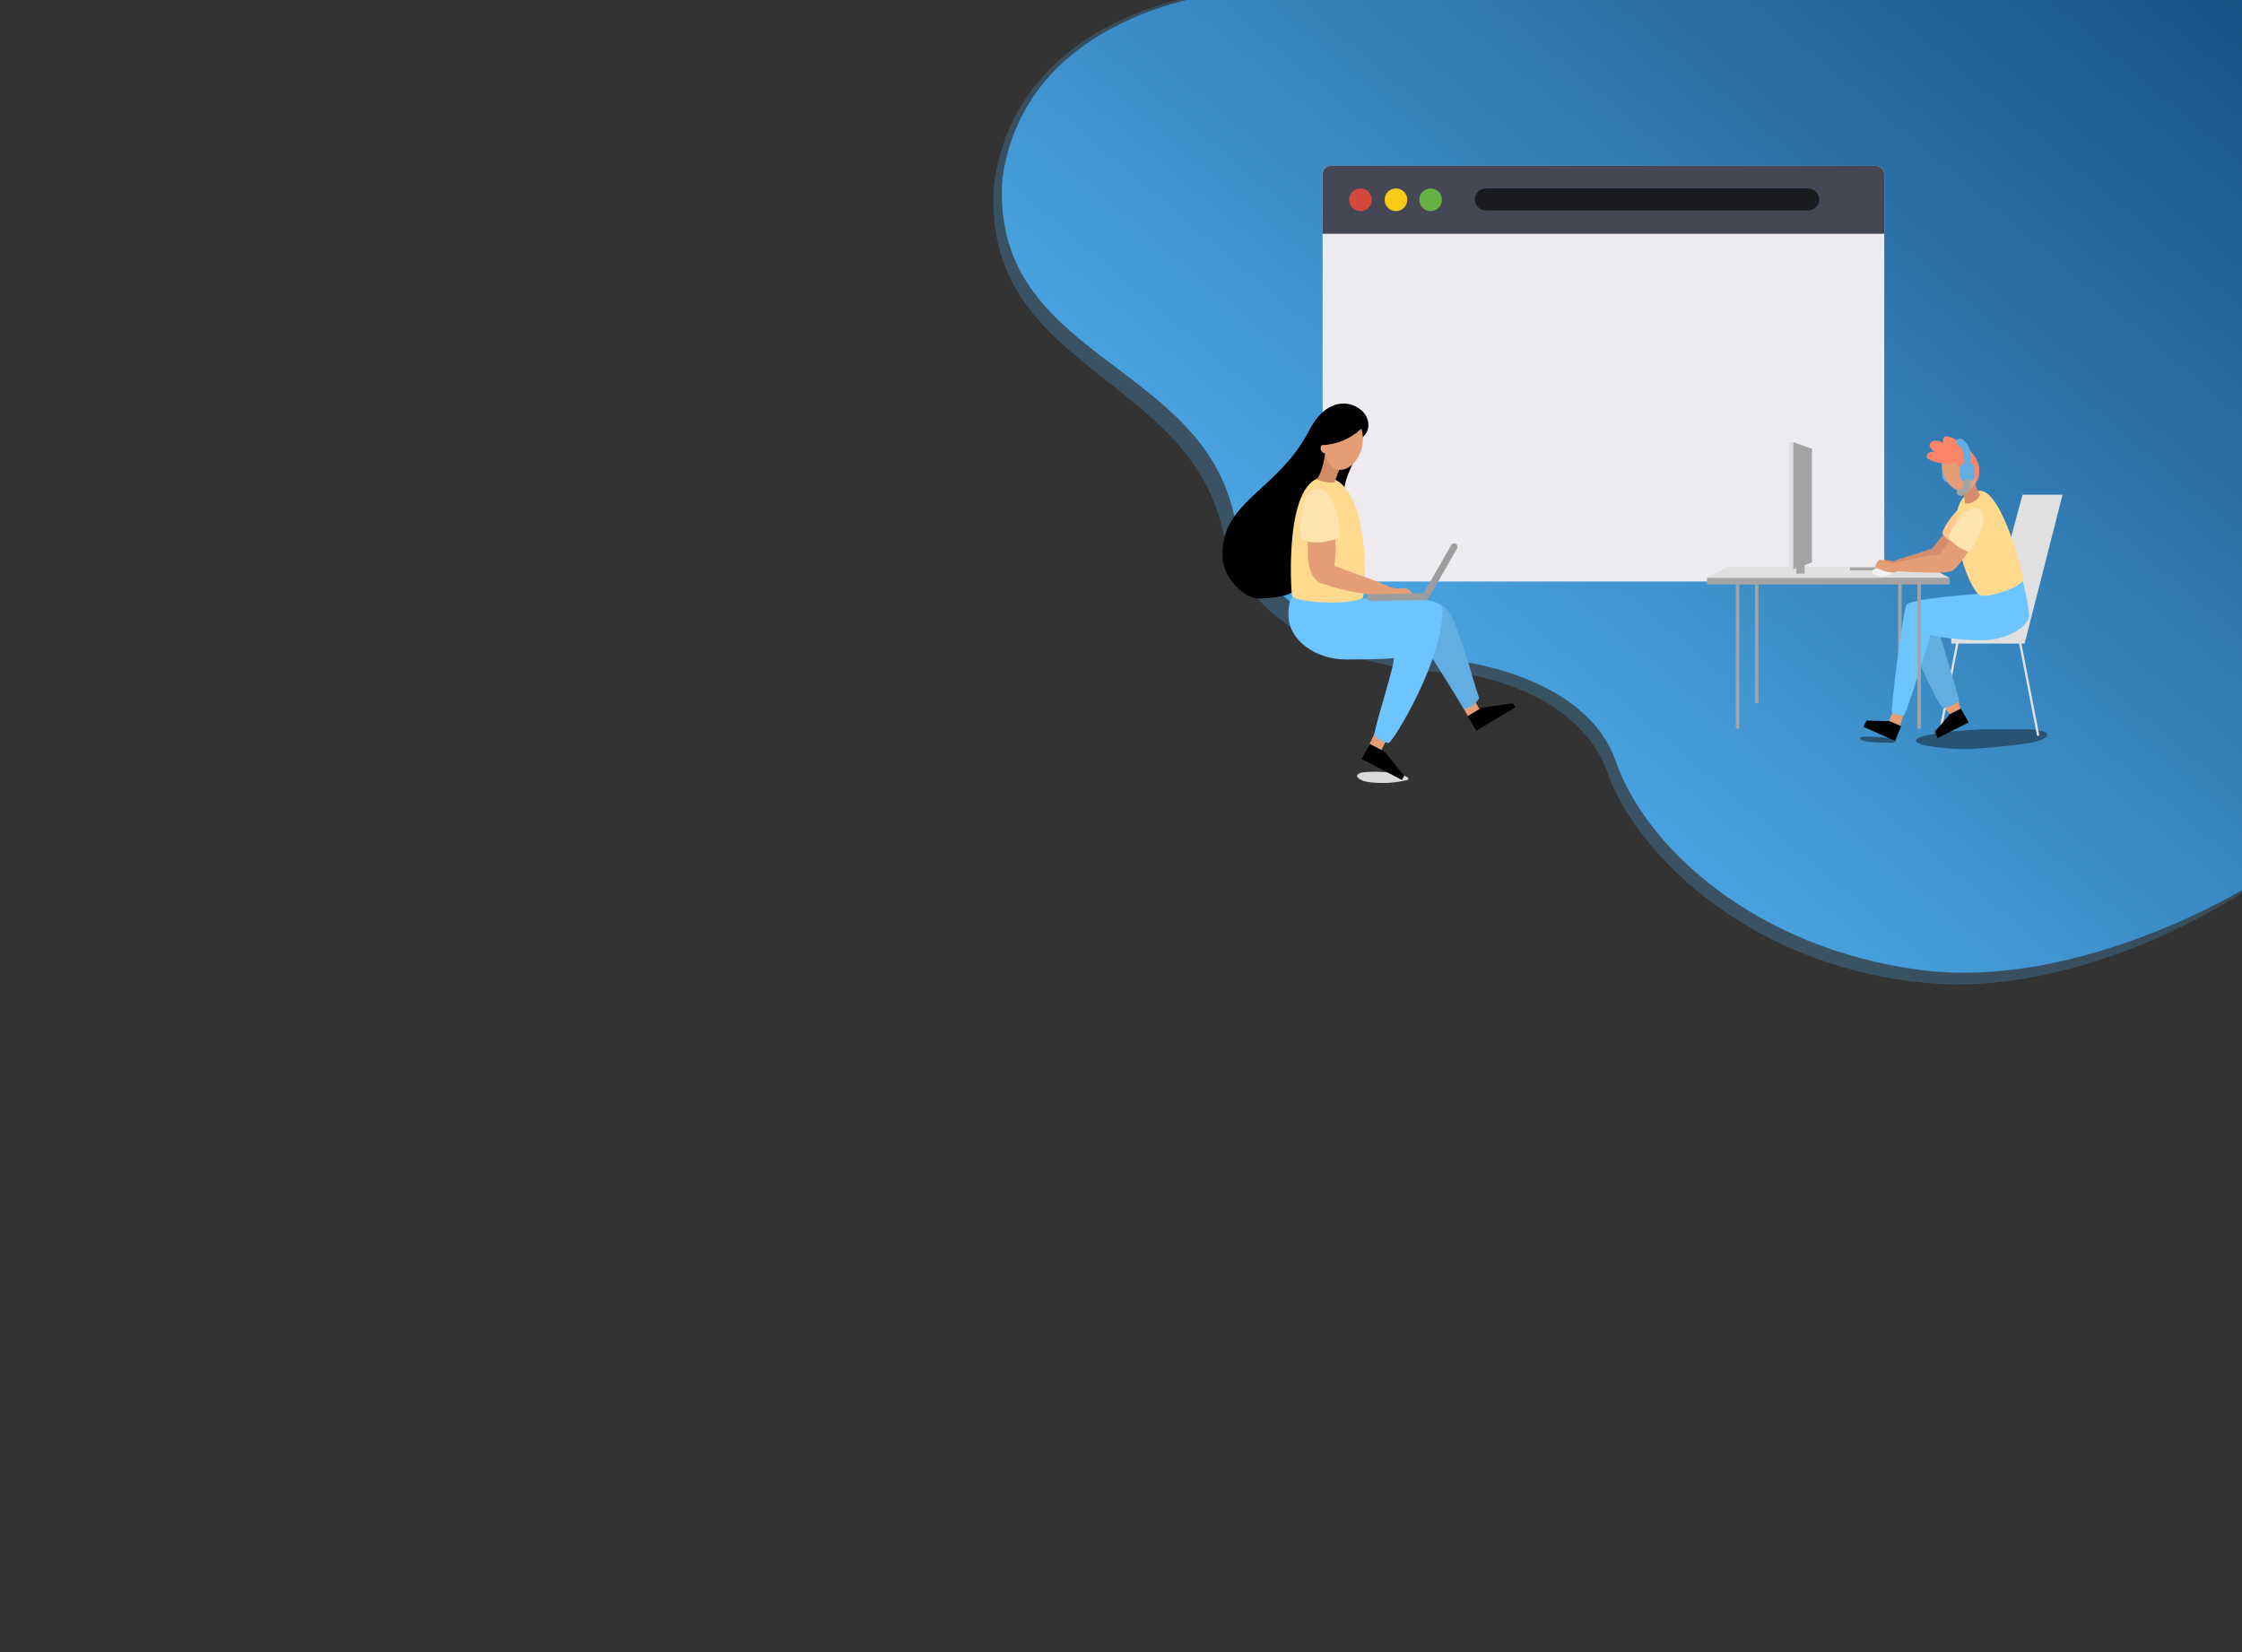 <svg xmlns="http://www.w3.org/2000/svg" xmlns:xlink="http://www.w3.org/1999/xlink" version="1.1" id="Layer_1" x="0px" y="0px" viewBox="0 0 1920 1415" style="enable-background:new 0 0 1920 1415;" xml:space="preserve">
<rect x="0" y="0" width="1920" height="1415" fill="#333333" stroke="none"/>
<style type="text/css">
	.st0{clip-path:url(#SVGID_2_);}
	.st1{fill:#FFFFFF;}
	.st2{fill:url(#Path_43_1_);}
	.st3{fill:url(#Path_44_1_);}
	.st4{fill:#EDEBF0;}
	.st5{fill:#454854;}
	.st6{fill:#D5483D;}
	.st7{fill:#F6CC17;}
	.st8{fill:#66B141;}
	.st9{fill:#191B1E;}
	.st10{fill:#295372;}
	.st11{fill:none;stroke:#A4A4A4;stroke-width:3;stroke-linecap:round;stroke-linejoin:round;}
	.st12{fill:#62AEE2;}
	.st13{fill:#E49D75;}
	.st14{fill:#D38D6A;}
	.st15{fill:none;stroke:#E0E0E0;stroke-width:2;stroke-linecap:round;stroke-linejoin:round;}
	.st16{fill:#E0E0E0;}
	.st17{fill:#6DC4FF;}
	.st18{fill:#FFC78E;}
	.st19{fill:#FFD98E;}
	.st20{fill:#FD8369;}
	.st21{fill:#A4A4A4;}
	.st22{fill:#F2F2F2;}
	.st23{fill:#FFE4AD;}
	.st24{fill:none;stroke:#62AEE2;stroke-width:6;stroke-linecap:round;stroke-linejoin:round;}
	.st25{fill:none;stroke:#A4A4A4;stroke-width:6;stroke-linecap:round;stroke-linejoin:round;}
	.st26{fill:#D9D9D9;}
	.st27{fill:#D18C65;}
	.st28{fill:#FFC88E;}
	.st29{fill:none;stroke:#9D9D9D;stroke-width:5.79;stroke-linecap:round;stroke-linejoin:round;}
	.st30{fill:#3F93CE;}
	.st31{font-family:'Corbel-Bold';}
	.st32{font-size:76px;}
	.st33{fill:#32424E;}
	.st34{font-family:'Corbel';}
	.st35{font-size:28px;}
	.st36{fill:url(#Rectangle_10_1_);}
	.st37{font-family:'Novecentosanswide-Light';}
	.st38{fill:#2C2C2C;}
	.st39{font-size:21px;}
	.st40{fill-rule:evenodd;clip-rule:evenodd;fill:#FFFFFF;}
	.st41{font-size:40px;}
	.st42{fill:#EFEFEF;}
</style>
<g>
	<defs>
		<rect id="SVGID_1_" width="1920" height="1415"/>
	</defs>
	<clipPath id="SVGID_2_">
		<use xlink:href="#SVGID_1_" style="overflow:visible;"/>
	</clipPath>
	<g id="Web_1920_1" class="st0">
		
		
			<linearGradient id="Path_43_1_" gradientUnits="userSpaceOnUse" x1="0.262" y1="1247.473" x2="1.015" y2="1248.169" gradientTransform="matrix(1089.127 0 0 -851.027 850.701 1062241.5)" style="&#10;    color: #1a5285;&#10;">
			<stop offset="0" style="stop-color:#4EABE9;stop-opacity:0.271"/>
			<stop offset="1" style="stop-color:#234C70;stop-opacity:0.361"/>
		</linearGradient>
		<path id="Path_43" class="st2" d="M1052.8-8c0,0-180.2,11.7-201.6,165.9c-11.2,159.5,168,161.7,196.5,298.9    c29.5,121.3,200.9,119.5,200.9,119.5s104,10.5,129.2,88.9C1409.3,745,1519,838,1671,843c136.2,1.8,261.6-84.5,268.8-92.7    c-1.5-72.7,0.8-150.6-5.3-224.2C1925.7-4.2,1911-8,1911-8H1052.8z"/>
		
			<linearGradient id="Path_44_1_" gradientUnits="userSpaceOnUse" x1="0.266" y1="1247.47" x2="1.019" y2="1248.166" gradientTransform="matrix(1070.249 0 0 -840.995 858 1049722)">
			<stop offset="0" style="stop-color:#4EABE9"/>
			<stop offset="1" style="stop-color:#185285"/>
		</linearGradient>
		<path id="Path_44" class="st3" d="M1062-8c0,0-181.9,11.3-203.5,160.3c-11.3,154.1,169.6,156.2,198.3,288.8    c29.8,117.1,187,124.3,187,124.3s113,10.3,139.8,86.3c26.6,75.8,121.3,160.3,260,178.8s284.6-73,284.6-73V-8H1062z"/>
		<g id="Group_1" transform="translate(292.653 -79.92)">
			<path id="Rectangle_1" class="st4" d="M847,221.9h467c3.9,0,7,3.1,7,7v342c0,3.9-3.1,7-7,7H847c-3.9,0-7-3.1-7-7v-342     C840,225,843.1,221.9,847,221.9z"/>
			<path id="Rectangle_2" class="st5" d="M847.1,221.9h466.8c3.9,0,7.1,3.2,7.1,7.1v51.1l0,0H840l0,0V229     C840,225.1,843.2,221.9,847.1,221.9C847.1,221.9,847.1,221.9,847.1,221.9z"/>
			<circle id="Ellipse_1" class="st6" cx="872.4" cy="251" r="9.7"/>
			<circle id="Ellipse_2" class="st7" cx="902.8" cy="251" r="9.7"/>
			<circle id="Ellipse_3" class="st8" cx="932.5" cy="251" r="9.7"/>
			<path id="Rectangle_3" class="st9" d="M979.8,241.3h276c5.2,0,9.4,4.2,9.4,9.4l0,0c0,5.2-4.2,9.4-9.4,9.4h-276     c-5.2,0-9.4-4.2-9.4-9.4l0,0C970.4,245.5,974.6,241.3,979.8,241.3z"/>
		</g>
		<g id="Group_6" transform="translate(76 6)">
			<path id="Path_46" class="st10" d="M1519.7,628.3c0,0-2.5-0.7-2.9-2.1c-0.4-1.4,5.3-1.5,5.3-1.5s3,0,8.8,0.3     c3.4,0.1,6.8,0.4,10.1,1c11,2.8,4.4,4,4.4,4s0,0.3-11.6-0.1S1519.7,628.3,1519.7,628.3z"/>
			<path id="Path_47" class="st10" d="M1659.2,618.5c0,0,17.9,0.2,18.1,4.7s-16.5,7.3-16.5,7.3s-19.1,2.8-39.2,4.2     c-9.2,0.7-18.2,1.3-31.8,0c-39.4-3.8-20.5-9.8-20.5-9.8s14-4.6,52.2-6.4l0,0C1660.5,618.4,1659.2,618.5,1659.2,618.5z"/>
			<g id="Layer_2_1_" transform="translate(2245.231 277.98)">
				<g id="vector" transform="translate(-859.401 89.64)">
					<line id="Line_1" class="st11" x1="165.2" y1="127" x2="165.2" y2="227.2"/>
					<path id="Rectangle_4" class="st12" d="M207.5,21.9L207.5,21.9c3.5,0,6.3,2.8,6.3,6.3v5.1c0,3.5-2.8,6.3-6.3,6.3l0,0       c-3.5,0-6.3-2.8-6.3-6.3v-5.1C201.2,24.7,204,21.9,207.5,21.9z"/>
					<path id="Path_1" class="st13" d="M159.1,236.2c-0.4,1.1-3.5,7.9-3.5,7.9l9.8,3.7l2.9-9.7L159.1,236.2z"/>
					<path id="Path_2" class="st13" d="M215.3,226.6l2,7.4l-8.8,4.3l-5.8-6.1L215.3,226.6z"/>
					<path id="Path_3" class="st14" d="M202.6,84.1c-1,1.2-9.3,11.2-9.9,11.9s-25,8.2-26.3,8.5s-5.9,2.4-7.2,2.4s-5.5-1.4-7.2-1.1       s-7.3,3.5-6.7,4.8s60.2-3,60.2-3l6.5-20.2L202.6,84.1z"/>
					<line id="Line_2" class="st15" x1="214.3" y1="177.5" x2="199.2" y2="255.6"/>
					<path id="Path_4" class="st16" d="M270.2,50h34.3L272,177.5h-62.8v-8.3l35.2-23.4L270.2,50z"/>
					<path id="Path_5" class="st12" d="M199.2,170.1c1.7,3.6,16.4,53.5,16.8,56.4c-1.9,2-10,6.3-13.5,6.6       c-5.9-4.6-22.3-43.4-22.3-43.4S185.8,157.5,199.2,170.1z"/>
					<path id="Path_6" class="st17" d="M269.9,122.6c1.3,1.5,5.4,23.9,6,29.7c0.9,9.1-16.7,22.4-41.6,22.4c-8.2,0-35.4-1.8-43.2-4.8       c-0.4,4.9-20.1,66.6-22.3,68.8c-3.7,1-9.1-1-10.4-2.4s9.4-86.5,12.4-92s64.4-9.6,64.4-9.6L269.9,122.6z"/>
					<path id="Path_7" class="st18" d="M227.3,58.8c11.5,6.7-5.7,36.1-7.9,36.9c-3.5-0.4-15.6-7.5-17.8-12.7       C201.1,79.8,217.5,53,227.3,58.8z"/>
					<path id="Path_8" class="st19" d="M233.7,46.6c19.3,0,37.8,73.6,37.1,76.5c-1.6,6-33.1,17.1-38.2,12.3       C219.7,123.5,196.1,46.6,233.7,46.6z"/>
					<line id="Line_3" class="st15" x1="268.3" y1="177.5" x2="283.5" y2="255.6"/>
					<path id="Path_9" d="M166.2,248.2l-5,12.7L134,248.8l2.7-5.4l19.8,0.6L166.2,248.2z"/>
					<path id="Path_10" d="M217.4,233.1l6.7,11.9l-26.5,13.4l-2.5-5.5l13-15L217.4,233.1z"/>
					<path id="Path_11" class="st14" d="M229.1,38.5c0.4,2.4,3.2,9.8,4.4,11.1s-5.3,9.2-12.5,7.8c-0.2-2.5-1.1-9.5-2.2-10.6       S229.1,38.5,229.1,38.5z"/>
					
						<ellipse id="Ellipse_4" transform="matrix(0.951 -0.31 0.31 0.951 2.125 68.452)" class="st13" cx="216.5" cy="27.5" rx="14.9" ry="20.2"/>
					<path id="Path_12" class="st20" d="M204.6,0c8,0,28.5,14.2,28.5,28.5c0,7.7-1.4,9.6-1.9,9.6s-5.5-3.8-5.5-6.6s-1-6.8-1.9-6.8       c-1.6,0-1.8,1.8-5.9,1.8c-1.5,0-4.4-1.8-4.4-4c-3.3,0.1-3.3,1.1-7.8,1.1c-5.1,0-17.6-2.6-17.6-6.5c0-2.7,3.5-4.5,6.9-3.9       c-2.3-1.2-4.4-3.8-4.4-5.5c0-2.4,3-4,5.3-4c2.3,0,4.6,0.8,6.3,2.3C201.4,4.3,202.4,0,204.6,0z"/>
					<circle id="Ellipse_5" class="st13" cx="223.2" cy="28.6" r="4.1"/>
					<rect id="Rectangle_5" x="0" y="121.1" class="st21" width="207.8" height="5.8"/>
					<path id="Path_13" class="st16" d="M190,111.7H17.7L0,121.1h207.6L190,111.7z"/>
					<line id="Line_4" class="st11" x1="26.2" y1="127" x2="26.2" y2="249.2"/>
					<line id="Line_5" class="st11" x1="42.6" y1="127" x2="42.6" y2="227.2"/>
					<line id="Line_6" class="st11" x1="181.7" y1="127" x2="181.7" y2="249.2"/>
					<rect id="Rectangle_6" x="122.6" y="112.3" class="st21" width="36.8" height="2.5"/>
					<rect id="Rectangle_7" x="76.5" y="109.2" class="st21" width="7.1" height="8.4"/>
					<ellipse id="Ellipse_6" class="st22" cx="149.9" cy="116.1" rx="8.3" ry="3.9"/>
					<path id="Path_14" class="st13" d="M208.5,88.1c-1.2,1.3-8.6,11.9-9.4,13c-16.8,2-39.1,7.4-39.9,7.4s-10.2-3-11.4-2.8       s-3.8,4.7-3.7,5.6s7.5,5.4,16,5.3c1.6-0.1,2.1-1,3.8-1s39.7,2.9,46.3-0.5c3.6-1.9,13.7-16.1,13.7-17.1S208.5,88.1,208.5,88.1z"/>
					<path id="Path_15" class="st23" d="M232.5,62.2c11.5,6.7-5.7,36.1-7.9,36.9c-3.5-0.4-15.6-7.5-17.8-12.7       C206.3,83.2,222.6,56.5,232.5,62.2z"/>
					<rect id="Rectangle_8" x="70.5" y="5" class="st16" width="3.4" height="108.8"/>
					<path id="Path_16" class="st21" d="M73.9,5v108.8l16-5.8V10.8L73.9,5z"/>
					<path id="Rectangle_9" class="st12" d="M222.9,21.9L222.9,21.9c3.5,0,6.3,2.8,6.3,6.3v5.1c0,3.5-2.8,6.3-6.3,6.3l0,0       c-3.5,0-6.3-2.8-6.3-6.3v-5.1C216.7,24.7,219.5,21.9,222.9,21.9z"/>
					<path id="Path_17" class="st24" d="M223.2,24.1c0-2.2,0.8-15.3-6.6-19.2"/>
					<path id="Path_18" class="st25" d="M222.9,39.5c0,1.3-0.5,8.5-6,8.5"/>
				</g>
			</g>
		</g>
		<g id="Group_5" transform="translate(10 -15)">
			<path id="Path_45" class="st26" d="M1157,683.5c0,0-6-2.4-4.7-4.8c1.3-2.4,7.8-2.6,7.8-2.6c4-0.3,8.1-0.4,12.2-0.1     c4.4,0.1,8.9,0.6,13.2,1.4c14.8,3,9.9,5.5,9.9,5.5c-7.1,1.8-14.3,2.6-21.6,2.6C1161.1,685.4,1157,683.5,1157,683.5z"/>
			<g id="Group_3" transform="translate(726.606 107.028)">
				<g id="Layer_3" transform="translate(310.252 253.592)">
					<path id="Path_29" d="M105.2,0c8.2,0.4,19.8,6.9,19.8,18.2s-11.8,15.7-22.3,17.5c7.2,8.5,10.1,10.2,9.4,13.9       s-7.3,13.8-7.9,25.4s-32,75.2-37.9,77.1S72,165.7,30.9,167C19.9,167,0,150.7,0,129.5C-0.5,83.3,47.6,74.5,74.3,23       C86.5-0.7,101.4-0.2,105.2,0z"/>
				</g>
				<path id="Path_30" class="st13" d="M515.3,512.2l10-5.8l7.1,12.3l-10,5.8L515.3,512.2z"/>
				<path id="Path_31" class="st13" d="M440.9,535.3l10.4,5l-6.1,12.7l-10.4-5L440.9,535.3z"/>
				<path id="Path_32" class="st12" d="M498.7,427.3c10.1,0,25,60.6,31.4,78.4c-1.3,3.7-8.9,9.5-13.1,9.5c-8-13.5-26-42.3-29.2-46.8      C485.3,464.9,488.6,427.3,498.7,427.3z"/>
				<path id="Path_33" class="st17" d="M382.8,416.2c-8.8,0-16-1.9-16,18.7s22.5,37.8,49.2,37.8s38.6-0.7,41-1.3      c0.7,6.8-15,53.6-16.7,65.6c1.2,3.2,9,7.2,12.3,7.2c3.3,0,47.3-71.4,46.1-115.5c0.2-6.9-25.2-8.8-41.3-8.8s-50.2,1.8-54.5,1.8"/>
				<path id="Path_34" class="st19" d="M369.9,418.2c-1.1-4.6-7.1-103.3,28.9-101.5s35.7,89.7,31.6,103.6      C413.9,427.2,371,423.1,369.9,418.2z"/>
				<path id="Path_35" class="st27" d="M410.9,308.9c-0.6,1.3-3.6,8.5-4.2,11.4s-16.1-0.8-15.2-2.2c5.1-8.7,6-17.8,6.8-22.3      C399.1,291.6,414.7,300,410.9,308.9z"/>
				<path id="Path_36" class="st13" d="M406.5,366.9l-22.2,2.4c-1.5,1.9-0.9,6.3-0.9,8.5c-0.1,8.4,0.3,17.8,5.3,24.8      c2,2.7,5.2,5.4,8.4,5.4c5,2,13.3,4.2,13.3,4.2L423,415c0,0,21.3,3.8,31.8,3.5c3.5-0.1,7.1-0.5,10.5-0.4c2,0.1,5.2,0.7,7.1,0      c0.6-0.2,0.4-1.4,0.3-1.9c-0.5-1.7-2.1-2.8-3.5-3.6c-3.4-1.7-5.3-0.6-8.8-0.6c-2.9,0-6.3-1.4-11.3-3.4      c-5.9-2.3-12.6-5.1-18.5-7.1c-6.8-2.3-13.8-4.8-20.4-7.5c-1.3-0.5-2.7-0.9-4.1-1.4c0.6-3.6,1-7.2,1.1-10.9c0.2-4,0.1-8-0.4-12      C406.7,368.9,406.9,367.8,406.5,366.9z"/>
				<path id="Path_37" class="st23" d="M378.3,369.8c-3.8-10.1-0.5-41.5,11.8-43.5c17.1-2.5,22.2,37.2,20.5,41.8      C407.6,369.9,390.7,375.9,378.3,369.8z"/>
				<path id="Path_38" class="st13" d="M429.2,275c-9.2,8.8-21.3,13.8-34,14.2c-0.6,0.7-0.9,1.7-0.9,2.6c0,2.2,1.6,4.1,3.8,4.4      c1.1,6.7,4.7,12,9.9,13.6c8.4,2.6,18-5.3,21.4-17.6C431,286.6,431,280.6,429.2,275z"/>
				<path id="Path_39" class="st28" d="M442.3,419.2c8.9,0,40.9-0.3,46.8-0.3"/>
				<path id="Path_40" class="st29" d="M436.8,419.6c9.4,0,41.7-0.8,47.1-0.8c4.2-6.4,23.5-40.2,24.8-42.7"/>
				<path id="Path_41" d="M436.4,545l-6.8,12.9l34.4,18l1.9-3.7l-17-20.7L436.4,545z"/>
				<path id="Path_42" d="M520.2,521.2l7.5,12.5l33.3-20l-2.1-3.5l-26.6,3.8L520.2,521.2z"/>
			</g>
		</g>
	</g>
</g>
</svg>
